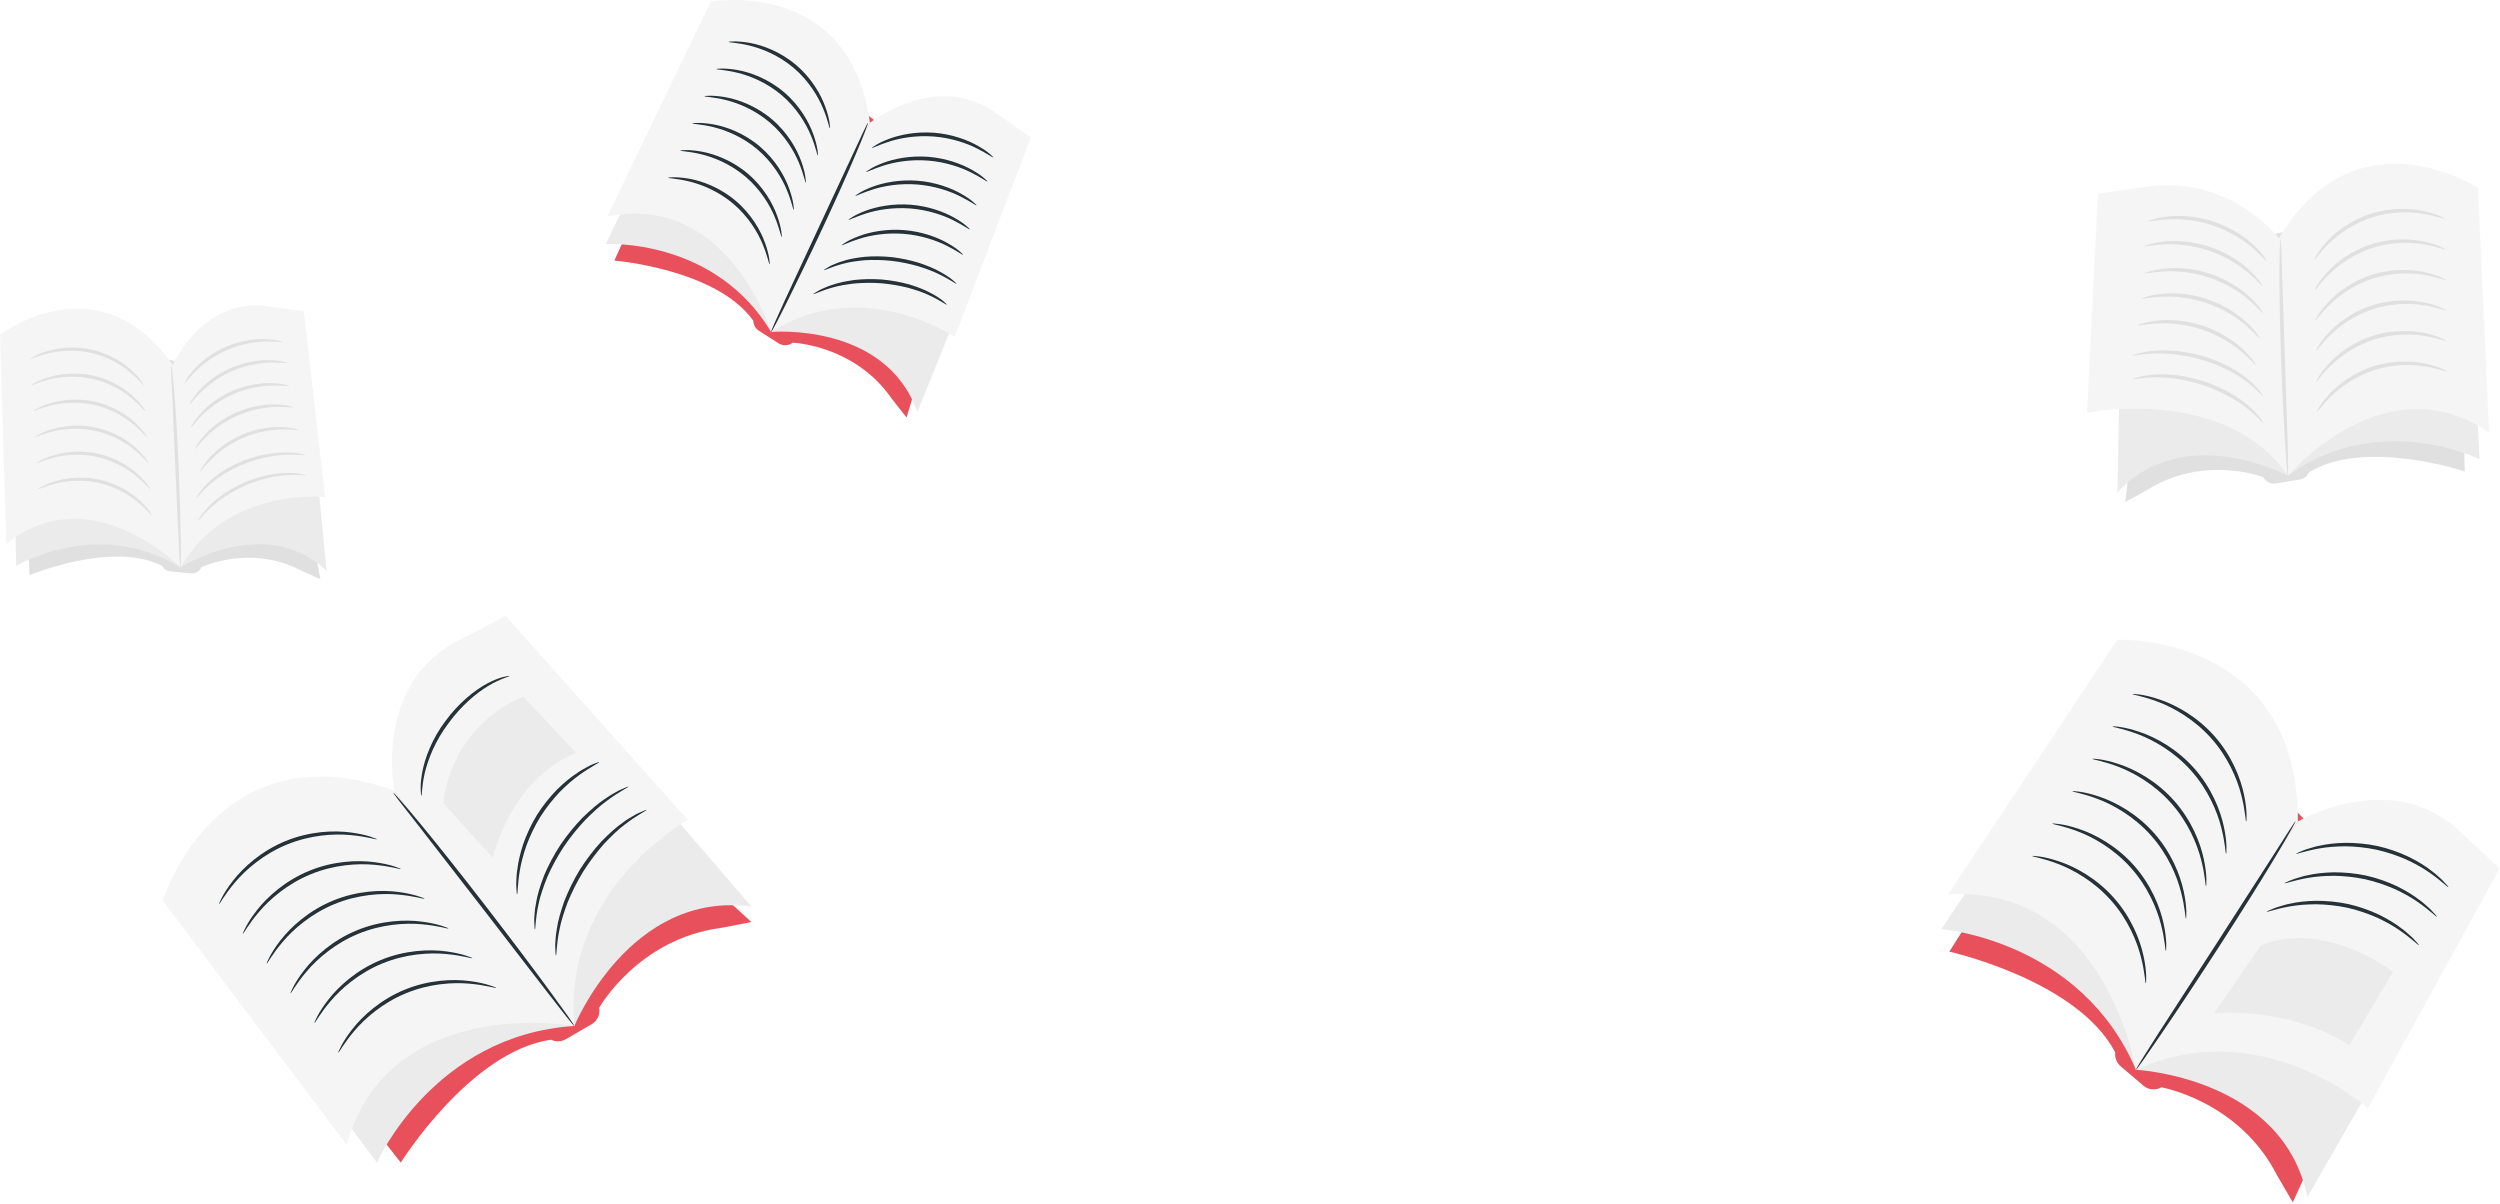 <svg width="301" height="145" viewBox="0 0 301 145" fill="none" xmlns="http://www.w3.org/2000/svg">
<path d="M3.464 67.38L3.56 69.256C3.56 69.256 13.523 65.068 19.508 68.13C19.718 68.514 20.101 68.758 20.529 68.802L23.007 69.029C23.539 69.064 24.045 68.767 24.272 68.279C24.272 68.279 30.169 65.487 36.268 68.698L38.58 69.744L34.052 45.953L5.549 40.491L3.464 67.38Z" fill="#E0E0E0"/>
<path d="M1.867 64.745L1.963 68.122C1.963 68.122 11.839 62.224 21.724 68.314L19.211 52.095C19.203 52.095 2.617 61.308 1.867 64.745Z" fill="#EBEBEB"/>
<path d="M0 40.317C0 40.317 11.839 31.209 20.799 43.929L21.724 68.314C21.724 68.314 10.897 57.321 0.768 65.469L0 40.317Z" fill="#F5F5F5"/>
<path d="M21.724 68.314C21.724 68.314 31.931 61.805 39.312 68.706L37.184 46.433L20.834 44.766L21.724 68.314Z" fill="#EBEBEB"/>
<path d="M20.782 43.946C20.782 43.946 24.306 36.059 31.792 36.827L36.581 37.481L39.147 59.86C39.147 59.86 27.412 58.507 21.715 68.34L20.782 43.946Z" fill="#F5F5F5"/>
<path d="M21.724 68.314C21.698 68.314 21.663 67.973 21.619 67.363C21.584 66.665 21.532 65.792 21.479 64.763C21.384 62.477 21.253 59.484 21.104 56.169C20.965 52.854 20.834 49.861 20.729 47.576C20.686 46.537 20.642 45.665 20.616 44.976C20.59 44.356 20.59 44.016 20.624 44.016C20.651 44.016 20.703 44.347 20.773 44.967C20.843 45.578 20.921 46.468 21.017 47.567C21.192 49.765 21.366 52.801 21.506 56.16C21.645 59.519 21.732 62.556 21.767 64.754C21.785 65.853 21.794 66.743 21.785 67.363C21.767 67.973 21.75 68.314 21.724 68.314Z" fill="#E0E0E0"/>
<path d="M34.034 41.163C34.025 41.233 33.266 41.093 32.054 41.111C30.841 41.128 29.166 41.373 27.456 42.088C25.755 42.812 24.402 43.842 23.547 44.705C22.684 45.56 22.265 46.197 22.204 46.154C22.178 46.136 22.265 45.97 22.448 45.674C22.622 45.377 22.928 44.967 23.338 44.505C24.158 43.571 25.528 42.463 27.29 41.721C29.052 40.98 30.806 40.77 32.045 40.832C32.664 40.858 33.17 40.919 33.502 41.006C33.851 41.085 34.034 41.137 34.034 41.163Z" fill="#E0E0E0"/>
<path d="M34.654 43.702C34.645 43.772 33.886 43.632 32.673 43.65C31.46 43.667 29.785 43.911 28.075 44.627C26.374 45.351 25.022 46.38 24.167 47.244C23.303 48.099 22.884 48.736 22.823 48.692C22.797 48.675 22.884 48.509 23.067 48.212C23.242 47.916 23.547 47.506 23.957 47.043C24.777 46.11 26.147 45.002 27.91 44.26C29.672 43.519 31.425 43.309 32.664 43.37C33.284 43.397 33.79 43.458 34.121 43.545C34.479 43.623 34.662 43.676 34.654 43.702Z" fill="#E0E0E0"/>
<path d="M34.811 46.468C34.802 46.537 34.043 46.398 32.83 46.415C31.618 46.433 29.942 46.677 28.233 47.392C26.531 48.117 25.179 49.146 24.324 50.01C23.46 50.865 23.041 51.502 22.98 51.458C22.954 51.441 23.041 51.275 23.225 50.978C23.399 50.681 23.704 50.271 24.115 49.809C24.935 48.876 26.304 47.767 28.067 47.026C29.829 46.284 31.583 46.075 32.822 46.136C33.441 46.162 33.947 46.223 34.279 46.31C34.627 46.389 34.811 46.441 34.811 46.468Z" fill="#E0E0E0"/>
<path d="M35.334 49.041C35.325 49.111 34.566 48.971 33.353 48.989C32.141 49.006 30.466 49.251 28.756 49.966C27.054 50.69 25.702 51.72 24.847 52.583C23.983 53.438 23.565 54.075 23.503 54.032C23.477 54.014 23.565 53.848 23.748 53.552C23.922 53.255 24.228 52.845 24.638 52.383C25.458 51.449 26.828 50.341 28.59 49.6C30.352 48.858 32.106 48.649 33.345 48.701C33.964 48.727 34.47 48.788 34.802 48.876C35.159 48.963 35.343 49.015 35.334 49.041Z" fill="#E0E0E0"/>
<path d="M35.936 51.755C35.928 51.824 35.169 51.685 33.956 51.702C32.743 51.72 31.068 51.964 29.358 52.679C27.657 53.404 26.304 54.433 25.449 55.297C24.586 56.152 24.167 56.789 24.106 56.745C24.08 56.727 24.167 56.562 24.35 56.265C24.525 55.968 24.83 55.559 25.24 55.096C26.06 54.163 27.43 53.055 29.192 52.313C30.955 51.571 32.708 51.362 33.947 51.423C34.566 51.449 35.072 51.51 35.404 51.598C35.762 51.667 35.945 51.72 35.936 51.755Z" fill="#E0E0E0"/>
<path d="M36.73 54.782C36.721 54.852 35.901 54.695 34.584 54.747C33.921 54.756 33.144 54.861 32.281 55.009C31.425 55.192 30.501 55.436 29.558 55.794C28.625 56.16 27.761 56.597 27.011 57.042C26.278 57.513 25.633 57.966 25.153 58.42C24.167 59.301 23.713 59.999 23.652 59.956C23.626 59.938 23.731 59.755 23.931 59.441C24.027 59.275 24.167 59.092 24.341 58.891C24.507 58.682 24.708 58.446 24.952 58.219C25.423 57.731 26.069 57.234 26.81 56.736C27.569 56.256 28.442 55.803 29.41 55.428C30.379 55.061 31.329 54.817 32.211 54.66C33.092 54.529 33.895 54.45 34.575 54.477C34.915 54.468 35.221 54.503 35.482 54.529C35.753 54.555 35.98 54.581 36.163 54.634C36.529 54.703 36.73 54.756 36.73 54.782Z" fill="#E0E0E0"/>
<path d="M36.843 57.216C36.835 57.286 36.015 57.129 34.689 57.199C34.026 57.216 33.24 57.347 32.385 57.522C31.53 57.731 30.614 58.01 29.681 58.394C28.756 58.795 27.91 59.258 27.168 59.729C26.444 60.226 25.807 60.697 25.336 61.16C24.359 62.058 23.905 62.756 23.844 62.721C23.818 62.704 23.923 62.521 24.123 62.206C24.219 62.041 24.359 61.858 24.533 61.648C24.699 61.439 24.9 61.203 25.144 60.968C25.606 60.47 26.243 59.964 26.968 59.441C27.718 58.944 28.581 58.455 29.532 58.045C30.492 57.652 31.443 57.364 32.316 57.181C33.197 57.024 34.008 56.919 34.689 56.937C35.029 56.928 35.334 56.946 35.605 56.98C35.875 56.998 36.102 57.033 36.285 57.077C36.652 57.129 36.852 57.19 36.843 57.216Z" fill="#E0E0E0"/>
<path d="M18.278 62.041C18.225 62.084 17.71 61.386 16.664 60.514C15.625 59.642 13.985 58.621 11.961 58.158C9.937 57.696 8.018 57.888 6.7 58.219C5.374 58.551 4.615 58.952 4.58 58.891C4.571 58.865 4.746 58.743 5.095 58.56C5.435 58.376 5.959 58.15 6.63 57.949C7.957 57.539 9.954 57.286 12.057 57.766C14.16 58.254 15.844 59.345 16.855 60.296C17.37 60.776 17.737 61.203 17.972 61.517C18.19 61.84 18.295 62.023 18.278 62.041Z" fill="#E0E0E0"/>
<path d="M18.086 58.909C18.034 58.952 17.519 58.254 16.472 57.382C15.434 56.509 13.793 55.489 11.769 55.026C9.745 54.564 7.826 54.756 6.509 55.087C5.182 55.419 4.423 55.82 4.388 55.759C4.38 55.733 4.554 55.611 4.903 55.428C5.243 55.244 5.767 55.017 6.439 54.817C7.765 54.407 9.763 54.154 11.865 54.634C13.968 55.122 15.652 56.213 16.664 57.164C17.178 57.644 17.545 58.071 17.78 58.385C17.999 58.708 18.103 58.891 18.086 58.909Z" fill="#E0E0E0"/>
<path d="M17.894 55.776C17.841 55.82 17.327 55.122 16.28 54.25C15.242 53.377 13.601 52.357 11.577 51.894C9.553 51.432 7.634 51.624 6.316 51.955C4.99 52.287 4.231 52.688 4.196 52.627C4.179 52.601 4.362 52.479 4.702 52.295C5.043 52.112 5.566 51.885 6.238 51.685C7.564 51.275 9.562 51.022 11.665 51.502C13.767 51.99 15.451 53.081 16.463 54.032C16.978 54.511 17.344 54.939 17.58 55.253C17.806 55.576 17.911 55.759 17.894 55.776Z" fill="#E0E0E0"/>
<path d="M17.702 52.645C17.65 52.688 17.135 51.99 16.088 51.118C15.05 50.245 13.41 49.224 11.386 48.762C9.362 48.3 7.442 48.492 6.125 48.823C4.799 49.155 4.04 49.556 4.005 49.495C3.996 49.469 4.17 49.347 4.519 49.163C4.86 48.98 5.383 48.753 6.055 48.553C7.381 48.143 9.379 47.89 11.482 48.37C13.584 48.858 15.268 49.949 16.28 50.9C16.795 51.379 17.161 51.807 17.397 52.121C17.615 52.444 17.72 52.627 17.702 52.645Z" fill="#E0E0E0"/>
<path d="M17.51 49.512C17.458 49.556 16.943 48.858 15.896 47.986C14.858 47.113 13.217 46.092 11.194 45.63C9.169 45.168 7.25 45.36 5.933 45.691C4.606 46.023 3.847 46.424 3.813 46.363C3.804 46.337 3.978 46.215 4.327 46.031C4.668 45.848 5.191 45.621 5.863 45.421C7.189 45.011 9.187 44.758 11.289 45.237C13.392 45.726 15.076 46.817 16.088 47.767C16.603 48.247 16.969 48.675 17.205 48.989C17.423 49.312 17.527 49.495 17.51 49.512Z" fill="#E0E0E0"/>
<path d="M17.318 46.38C17.265 46.424 16.751 45.726 15.704 44.853C14.666 43.981 13.025 42.96 11.001 42.498C8.977 42.035 7.058 42.227 5.74 42.559C4.414 42.891 3.655 43.292 3.62 43.231C3.612 43.205 3.786 43.083 4.135 42.899C4.475 42.716 4.999 42.489 5.671 42.288C6.997 41.879 8.995 41.626 11.097 42.105C13.2 42.594 14.884 43.684 15.896 44.635C16.41 45.115 16.777 45.543 17.012 45.857C17.231 46.18 17.335 46.363 17.318 46.38Z" fill="#E0E0E0"/>
<path d="M296.701 54.555L296.753 56.754C296.753 56.754 284.731 52.749 278.022 56.858C277.813 57.321 277.394 57.652 276.888 57.731L274.017 58.211C273.398 58.298 272.779 57.992 272.473 57.443C272.473 57.443 265.328 54.703 258.497 59.005L255.888 60.435L259.055 32.229L291.868 23.304L296.701 54.555Z" fill="#E0E0E0"/>
<path d="M298.341 51.336L298.533 55.297C298.533 55.297 286.476 49.285 275.457 57.277L276.949 38.101C276.949 38.101 297.155 47.392 298.341 51.336Z" fill="#EBEBEB"/>
<path d="M298.341 22.624C298.341 22.624 283.693 13.035 274.367 28.696L275.457 57.277C275.457 57.277 287.13 43.466 299.694 52.095L298.341 22.624Z" fill="#F5F5F5"/>
<path d="M275.457 57.277C275.457 57.277 262.946 50.577 254.937 59.301L255.443 33.084L274.401 29.682L275.457 57.277Z" fill="#EBEBEB"/>
<path d="M274.384 28.713C274.384 28.713 269.01 21.437 259.134 22.388L252.59 23.322L251.282 49.696C251.282 49.696 267.928 46.319 275.475 57.295L274.384 28.713Z" fill="#F5F5F5"/>
<path d="M275.457 57.277C275.492 57.277 275.501 56.876 275.492 56.152C275.475 55.331 275.457 54.311 275.431 53.098C275.344 50.42 275.23 46.912 275.1 43.03C274.969 39.148 274.855 35.64 274.768 32.962C274.724 31.749 274.698 30.729 274.672 29.909C274.646 29.184 274.611 28.792 274.585 28.792C274.55 28.792 274.524 29.193 274.498 29.909C274.463 30.633 274.454 31.671 274.445 32.962C274.437 35.544 274.506 39.104 274.637 43.047C274.768 46.982 274.943 50.542 275.1 53.115C275.178 54.407 275.248 55.445 275.309 56.16C275.37 56.876 275.422 57.277 275.457 57.277Z" fill="#E0E0E0"/>
<path d="M258.654 26.645C258.671 26.724 259.544 26.497 260.957 26.41C262.37 26.323 264.36 26.462 266.419 27.143C268.469 27.841 270.144 28.923 271.217 29.847C272.299 30.772 272.849 31.479 272.918 31.427C272.945 31.409 272.822 31.217 272.587 30.886C272.351 30.554 271.967 30.109 271.435 29.603C270.388 28.591 268.687 27.413 266.567 26.698C264.438 25.991 262.379 25.895 260.931 26.078C260.207 26.166 259.631 26.279 259.238 26.41C258.855 26.541 258.645 26.619 258.654 26.645Z" fill="#E0E0E0"/>
<path d="M258.148 29.664C258.165 29.743 259.038 29.516 260.451 29.429C261.864 29.341 263.854 29.481 265.913 30.162C267.963 30.86 269.638 31.941 270.711 32.866C271.793 33.791 272.342 34.498 272.412 34.445C272.438 34.428 272.316 34.236 272.081 33.904C271.845 33.573 271.461 33.128 270.929 32.622C269.882 31.61 268.181 30.432 266.061 29.717C263.932 29.01 261.873 28.914 260.425 29.097C259.701 29.184 259.125 29.298 258.732 29.429C258.348 29.559 258.139 29.638 258.148 29.664Z" fill="#E0E0E0"/>
<path d="M258.218 32.918C258.235 32.997 259.108 32.77 260.521 32.683C261.934 32.596 263.923 32.735 265.982 33.416C268.033 34.114 269.708 35.196 270.781 36.12C271.863 37.045 272.412 37.752 272.482 37.699C272.508 37.682 272.386 37.49 272.151 37.158C271.915 36.827 271.531 36.382 270.999 35.876C269.952 34.864 268.251 33.686 266.131 32.971C264.002 32.264 261.943 32.168 260.495 32.351C259.771 32.439 259.195 32.552 258.802 32.683C258.418 32.805 258.209 32.883 258.218 32.918Z" fill="#E0E0E0"/>
<path d="M257.834 35.963C257.851 36.042 258.724 35.815 260.137 35.728C261.55 35.641 263.54 35.78 265.599 36.461C267.649 37.158 269.324 38.24 270.397 39.165C271.479 40.09 272.029 40.797 272.098 40.744C272.124 40.727 272.002 40.535 271.767 40.203C271.531 39.872 271.147 39.427 270.615 38.921C269.568 37.909 267.867 36.731 265.747 36.016C263.618 35.309 261.559 35.213 260.111 35.396C259.387 35.483 258.811 35.597 258.418 35.728C258.034 35.859 257.825 35.937 257.834 35.963Z" fill="#E0E0E0"/>
<path d="M257.363 39.183C257.38 39.261 258.253 39.034 259.666 38.947C261.079 38.86 263.069 38.999 265.127 39.68C267.178 40.378 268.853 41.46 269.926 42.385C271.008 43.309 271.557 44.016 271.627 43.964C271.653 43.946 271.531 43.754 271.296 43.423C271.06 43.091 270.676 42.646 270.144 42.14C269.097 41.128 267.396 39.95 265.276 39.235C263.147 38.528 261.088 38.432 259.64 38.615C258.916 38.703 258.34 38.816 257.947 38.947C257.563 39.078 257.354 39.156 257.363 39.183Z" fill="#E0E0E0"/>
<path d="M256.717 42.803C256.735 42.882 257.677 42.629 259.23 42.568C260.006 42.515 260.922 42.576 261.943 42.672C262.955 42.803 264.063 43.013 265.197 43.344C266.323 43.693 267.37 44.121 268.286 44.574C269.185 45.063 269.978 45.534 270.58 46.023C271.811 46.965 272.395 47.741 272.465 47.689C272.491 47.672 272.36 47.462 272.09 47.113C271.968 46.93 271.784 46.729 271.558 46.502C271.339 46.276 271.086 46.014 270.781 45.77C270.188 45.237 269.394 44.723 268.487 44.199C267.562 43.711 266.489 43.257 265.337 42.908C264.177 42.568 263.034 42.367 261.996 42.254C260.949 42.175 260.006 42.158 259.212 42.254C258.82 42.28 258.462 42.341 258.157 42.402C257.843 42.454 257.581 42.507 257.372 42.576C256.935 42.681 256.709 42.768 256.717 42.803Z" fill="#E0E0E0"/>
<path d="M256.796 45.647C256.813 45.735 257.764 45.473 259.317 45.438C260.094 45.403 261.018 45.482 262.039 45.604C263.051 45.77 264.159 46.014 265.285 46.389C266.41 46.773 267.439 47.244 268.347 47.724C269.237 48.239 270.022 48.727 270.615 49.224C271.837 50.193 272.43 50.969 272.5 50.908C272.526 50.891 272.395 50.681 272.125 50.324C271.994 50.141 271.819 49.94 271.601 49.713C271.392 49.477 271.139 49.224 270.833 48.963C270.249 48.422 269.464 47.881 268.565 47.34C267.649 46.825 266.593 46.337 265.442 45.944C264.29 45.569 263.156 45.325 262.109 45.176C261.062 45.072 260.111 45.019 259.317 45.106C258.916 45.124 258.567 45.176 258.253 45.237C257.939 45.281 257.677 45.342 257.459 45.412C257.014 45.534 256.787 45.621 256.796 45.647Z" fill="#E0E0E0"/>
<path d="M278.921 49.635C278.99 49.678 279.523 48.823 280.674 47.706C281.808 46.59 283.641 45.264 285.961 44.531C288.291 43.806 290.55 43.859 292.112 44.138C293.691 44.408 294.616 44.81 294.651 44.731C294.66 44.705 294.441 44.574 294.023 44.391C293.604 44.208 292.976 43.99 292.173 43.815C290.585 43.449 288.238 43.335 285.813 44.086C283.396 44.836 281.529 46.267 280.43 47.471C279.872 48.073 279.479 48.605 279.235 48.998C278.999 49.39 278.894 49.626 278.921 49.635Z" fill="#E0E0E0"/>
<path d="M278.86 45.962C278.93 46.005 279.462 45.15 280.613 44.033C281.748 42.917 283.58 41.59 285.9 40.858C288.23 40.133 290.489 40.186 292.051 40.465C293.63 40.736 294.555 41.137 294.59 41.058C294.599 41.032 294.381 40.901 293.962 40.718C293.543 40.535 292.915 40.317 292.112 40.142C290.524 39.776 288.177 39.662 285.752 40.413C283.335 41.163 281.468 42.594 280.369 43.798C279.811 44.4 279.418 44.932 279.174 45.325C278.947 45.717 278.842 45.944 278.86 45.962Z" fill="#E0E0E0"/>
<path d="M278.807 42.28C278.877 42.323 279.409 41.468 280.561 40.352C281.695 39.235 283.527 37.909 285.848 37.176C288.178 36.452 290.437 36.504 291.999 36.783C293.578 37.054 294.503 37.455 294.538 37.377C294.546 37.35 294.328 37.22 293.91 37.036C293.491 36.853 292.863 36.635 292.06 36.461C290.472 36.094 288.125 35.981 285.7 36.731C283.283 37.481 281.416 38.912 280.317 40.116C279.758 40.718 279.366 41.25 279.122 41.643C278.895 42.035 278.781 42.271 278.807 42.28Z" fill="#E0E0E0"/>
<path d="M278.755 38.607C278.825 38.65 279.357 37.795 280.508 36.679C281.643 35.562 283.475 34.236 285.796 33.503C288.125 32.779 290.385 32.831 291.946 33.11C293.525 33.381 294.45 33.782 294.485 33.704C294.494 33.678 294.276 33.547 293.857 33.363C293.438 33.18 292.81 32.962 292.007 32.788C290.419 32.421 288.073 32.308 285.647 33.058C283.231 33.808 281.363 35.239 280.264 36.443C279.706 37.045 279.313 37.577 279.069 37.97C278.833 38.362 278.729 38.589 278.755 38.607Z" fill="#E0E0E0"/>
<path d="M278.702 34.925C278.772 34.969 279.304 34.114 280.456 32.997C281.59 31.88 283.422 30.554 285.743 29.821C288.073 29.097 290.332 29.149 291.894 29.429C293.473 29.699 294.398 30.1 294.433 30.022C294.441 29.996 294.223 29.865 293.805 29.682C293.386 29.498 292.758 29.28 291.955 29.106C290.367 28.739 288.02 28.626 285.595 29.376C283.178 30.127 281.311 31.557 280.212 32.761C279.653 33.363 279.261 33.896 279.017 34.288C278.781 34.681 278.676 34.916 278.702 34.925Z" fill="#E0E0E0"/>
<path d="M278.651 31.252C278.72 31.296 279.253 30.441 280.404 29.324C281.538 28.207 283.37 26.881 285.691 26.148C288.021 25.424 290.28 25.477 291.842 25.756C293.421 26.026 294.346 26.427 294.381 26.349C294.389 26.323 294.171 26.192 293.753 26.009C293.334 25.826 292.706 25.607 291.903 25.433C290.315 25.066 287.968 24.953 285.543 25.703C283.126 26.454 281.259 27.884 280.16 29.088C279.601 29.69 279.209 30.223 278.965 30.615C278.729 31.008 278.624 31.235 278.651 31.252Z" fill="#E0E0E0"/>
<path d="M46.554 137.813L48.255 139.976C48.255 139.976 56.622 126.567 66.35 125.18C66.917 125.459 67.588 125.441 68.129 125.118L71.27 123.295C71.942 122.885 72.291 122.109 72.143 121.332C72.143 121.332 76.828 113.018 86.826 111.718L90.473 111.02L65.39 88.066L26.366 103.936L46.554 137.813Z" fill="#E8505B"/>
<path d="M42.419 136.015L45.376 139.976C45.376 139.976 52.19 124.604 69.141 123.531L52.46 106.291C52.46 106.282 40.421 131.278 42.419 136.015Z" fill="#EBEBEB"/>
<path d="M19.587 108.411C19.587 108.411 26.051 87.551 47.47 95.176L69.15 123.522C69.15 123.522 46.946 119.526 41.721 137.813L19.587 108.411Z" fill="#F5F5F5"/>
<path d="M69.15 123.531C69.15 123.531 75.85 107.146 90.481 109.161L69.15 84.358L48.22 96.162L69.15 123.531Z" fill="#EBEBEB"/>
<path d="M47.47 95.22C47.47 95.22 45.036 82.831 54.607 77.431L60.88 74.159L82.822 98.727C82.822 98.727 67.676 107.015 69.15 123.566L47.47 95.22Z" fill="#F5F5F5"/>
<path d="M69.15 123.531C69.124 123.548 68.801 123.173 68.243 122.466C67.641 121.698 66.847 120.686 65.896 119.465C63.881 116.856 61.194 113.367 58.219 109.51C55.235 105.663 52.53 102.182 50.515 99.573C49.564 98.352 48.77 97.349 48.168 96.572C47.618 95.865 47.322 95.455 47.348 95.438C47.374 95.42 47.714 95.778 48.308 96.459C48.91 97.13 49.739 98.134 50.768 99.373C52.818 101.859 55.584 105.34 58.585 109.231C61.586 113.122 64.256 116.673 66.158 119.273C67.065 120.529 67.816 121.568 68.391 122.362C68.897 123.094 69.168 123.504 69.15 123.531Z" fill="#263238"/>
<path d="M61.35 81.383C61.368 81.47 60.303 81.671 58.838 82.552C57.372 83.416 55.531 84.969 53.996 87.08C52.416 89.165 51.535 91.407 51.143 93.065C50.759 94.731 50.82 95.813 50.724 95.813C50.689 95.813 50.672 95.551 50.654 95.063C50.619 94.574 50.689 93.868 50.829 93.004C51.151 91.294 52.006 88.956 53.629 86.818C55.208 84.654 57.136 83.102 58.681 82.281C59.457 81.871 60.129 81.627 60.6 81.505C61.08 81.4 61.342 81.357 61.35 81.383Z" fill="#263238"/>
<path d="M72.151 91.756C72.186 91.835 71.165 92.288 69.726 93.327C69.002 93.841 68.199 94.539 67.379 95.368C66.576 96.223 65.765 97.226 65.041 98.369C64.334 99.521 63.793 100.699 63.383 101.798C62.999 102.906 62.729 103.935 62.589 104.808C62.293 106.562 62.345 107.678 62.258 107.678C62.223 107.678 62.197 107.399 62.171 106.893C62.153 106.64 62.144 106.326 62.171 105.968C62.197 105.611 62.197 105.201 62.275 104.747C62.38 103.848 62.615 102.784 62.991 101.641C63.383 100.507 63.933 99.294 64.657 98.108C65.399 96.93 66.245 95.909 67.082 95.045C67.937 94.208 68.784 93.519 69.552 93.03C69.918 92.76 70.284 92.576 70.598 92.402C70.912 92.219 71.192 92.088 71.427 91.992C71.881 91.826 72.143 91.721 72.151 91.756Z" fill="#263238"/>
<path d="M75.65 94.714C75.685 94.792 74.577 95.281 73.024 96.45C72.239 97.008 71.384 97.802 70.485 98.701C69.613 99.634 68.705 100.716 67.885 101.938C67.074 103.168 66.411 104.415 65.896 105.584C65.425 106.771 65.041 107.862 64.849 108.812C64.43 110.706 64.491 111.918 64.404 111.918C64.369 111.918 64.352 111.622 64.326 111.063C64.308 110.784 64.317 110.453 64.361 110.06C64.387 109.667 64.43 109.223 64.535 108.743C64.683 107.766 65.041 106.64 65.504 105.419C66.01 104.215 66.673 102.941 67.501 101.685C68.348 100.437 69.272 99.338 70.18 98.404C71.122 97.506 72.003 96.729 72.832 96.188C73.233 95.9 73.617 95.674 73.957 95.481C74.298 95.281 74.594 95.124 74.847 95.019C75.353 94.792 75.641 94.679 75.65 94.714Z" fill="#263238"/>
<path d="M77.84 97.514C77.883 97.593 76.758 98.081 75.222 99.277C74.437 99.853 73.608 100.664 72.727 101.597C71.881 102.557 71.017 103.682 70.223 104.93C69.447 106.195 68.827 107.469 68.339 108.655C67.894 109.859 67.536 110.967 67.362 111.918C66.969 113.82 67.03 115.042 66.934 115.05C66.899 115.05 66.873 114.745 66.856 114.195C66.838 113.916 66.847 113.585 66.882 113.192C66.908 112.8 66.943 112.355 67.039 111.866C67.17 110.88 67.51 109.746 67.937 108.507C68.417 107.286 69.037 105.986 69.822 104.695C70.633 103.412 71.523 102.278 72.404 101.318C73.32 100.385 74.193 99.582 75.013 99.024C75.406 98.718 75.789 98.491 76.13 98.299C76.461 98.09 76.758 97.933 77.02 97.828C77.543 97.593 77.831 97.488 77.84 97.514Z" fill="#263238"/>
<path d="M59.745 118.942C59.719 119.02 58.532 118.61 56.534 118.436C54.554 118.252 51.727 118.418 48.901 119.578C46.074 120.739 43.945 122.606 42.663 124.124C41.363 125.651 40.804 126.785 40.726 126.741C40.7 126.732 40.813 126.436 41.083 125.93C41.345 125.424 41.781 124.726 42.41 123.923C43.657 122.318 45.812 120.355 48.726 119.16C51.64 117.964 54.554 117.851 56.569 118.121C57.581 118.252 58.384 118.444 58.925 118.619C59.466 118.785 59.754 118.915 59.745 118.942Z" fill="#263238"/>
<path d="M56.875 115.365C56.849 115.443 55.662 115.033 53.664 114.859C51.684 114.675 48.857 114.841 46.031 116.001C43.204 117.162 41.075 119.029 39.793 120.547C38.493 122.074 37.934 123.208 37.856 123.164C37.83 123.155 37.943 122.859 38.214 122.353C38.475 121.847 38.911 121.149 39.54 120.346C40.787 118.741 42.942 116.778 45.856 115.583C48.77 114.387 51.684 114.274 53.699 114.544C54.711 114.675 55.514 114.867 56.055 115.042C56.596 115.208 56.884 115.338 56.875 115.365Z" fill="#263238"/>
<path d="M53.996 111.788C53.97 111.866 52.783 111.456 50.785 111.281C48.805 111.098 45.978 111.264 43.151 112.424C40.325 113.585 38.196 115.452 36.913 116.97C35.613 118.497 35.055 119.631 34.976 119.587C34.95 119.578 35.064 119.282 35.334 118.776C35.596 118.27 36.032 117.572 36.66 116.769C37.908 115.164 40.063 113.201 42.977 112.006C45.891 110.81 48.805 110.697 50.82 110.967C51.832 111.098 52.635 111.29 53.176 111.465C53.725 111.63 54.005 111.761 53.996 111.788Z" fill="#263238"/>
<path d="M51.125 108.21C51.099 108.289 49.913 107.879 47.915 107.704C45.934 107.521 43.108 107.687 40.281 108.847C37.454 110.008 35.325 111.875 34.043 113.393C32.743 114.92 32.185 116.054 32.106 116.01C32.08 116.001 32.193 115.705 32.464 115.199C32.725 114.693 33.162 113.995 33.79 113.192C35.038 111.587 37.192 109.624 40.106 108.429C43.02 107.233 45.934 107.12 47.95 107.39C48.962 107.521 49.764 107.713 50.305 107.888C50.846 108.053 51.134 108.184 51.125 108.21Z" fill="#263238"/>
<path d="M48.255 104.625C48.229 104.703 47.042 104.293 45.044 104.119C43.064 103.936 40.237 104.101 37.41 105.262C34.584 106.422 32.455 108.289 31.173 109.807C29.873 111.334 29.314 112.468 29.236 112.424C29.209 112.416 29.323 112.119 29.593 111.613C29.855 111.107 30.291 110.409 30.919 109.606C32.167 108.001 34.322 106.038 37.236 104.843C40.15 103.648 43.064 103.534 45.079 103.805C46.091 103.936 46.894 104.127 47.435 104.302C47.976 104.476 48.264 104.599 48.255 104.625Z" fill="#263238"/>
<path d="M45.385 101.048C45.359 101.126 44.172 100.716 42.174 100.542C40.194 100.358 37.367 100.524 34.54 101.685C31.714 102.845 29.585 104.712 28.302 106.23C27.002 107.757 26.444 108.891 26.374 108.847C26.348 108.839 26.462 108.542 26.732 108.036C26.994 107.53 27.43 106.832 28.058 106.029C29.306 104.424 31.461 102.461 34.375 101.266C37.289 100.071 40.203 99.957 42.218 100.228C43.23 100.358 44.033 100.55 44.574 100.725C45.106 100.899 45.394 101.022 45.385 101.048Z" fill="#263238"/>
<path d="M53.35 96.668L59.344 103.316C59.344 103.316 61.211 94.121 69.351 90.631L63.026 83.887C63.026 83.887 54.72 86.687 53.35 96.668Z" fill="#EBEBEB"/>
<path d="M74.856 29.42L73.966 31.374C73.966 31.374 86.259 32.377 90.7 38.615C90.708 39.113 90.961 39.566 91.38 39.828L93.771 41.355C94.294 41.669 94.957 41.634 95.446 41.259C95.446 41.259 102.888 41.529 107.363 47.994L109.152 50.271L117.082 23.801L91.101 3.29L74.856 29.42Z" fill="#E8505B"/>
<path d="M74.62 25.913L72.936 29.385C72.936 29.385 86.032 28.609 92.846 39.968L98.822 22.231C98.822 22.222 77.185 22.833 74.62 25.913Z" fill="#EBEBEB"/>
<path d="M85.578 0.193C85.578 0.193 102.355 -2.799 104.737 14.78L92.846 39.959C92.846 39.959 87.663 23.138 73.12 26.061L85.578 0.193Z" fill="#F5F5F5"/>
<path d="M92.846 39.968C92.846 39.968 106.604 38.746 110.452 49.608L120.005 25.939L104.327 15.653L92.846 39.968Z" fill="#EBEBEB"/>
<path d="M104.711 14.798C104.711 14.798 112.432 8.673 119.604 13.376L124.114 16.551L114.945 40.561C114.945 40.561 103.778 33.023 92.837 39.977L104.711 14.798Z" fill="#F5F5F5"/>
<path d="M92.846 39.968C92.82 39.95 92.959 39.593 93.238 38.947C93.57 38.223 93.971 37.316 94.46 36.234C95.559 33.869 96.999 30.772 98.595 27.343C100.192 23.915 101.631 20.818 102.739 18.453C103.237 17.38 103.655 16.482 103.996 15.758C104.292 15.121 104.475 14.78 104.502 14.789C104.528 14.798 104.406 15.173 104.153 15.827C103.908 16.482 103.516 17.424 103.027 18.584C102.05 20.896 100.628 24.063 99.005 27.535C97.382 31.008 95.864 34.131 94.748 36.373C94.189 37.499 93.727 38.397 93.395 39.026C93.073 39.645 92.872 39.977 92.846 39.968Z" fill="#263238"/>
<path d="M119.586 18.951C119.534 19.012 118.845 18.48 117.606 17.86C116.376 17.241 114.543 16.604 112.441 16.438C110.338 16.272 108.428 16.612 107.11 17.031C105.784 17.45 105.025 17.869 104.99 17.799C104.973 17.773 105.156 17.651 105.496 17.441C105.828 17.232 106.351 16.979 107.014 16.726C108.34 16.22 110.303 15.819 112.485 15.984C114.657 16.159 116.541 16.866 117.772 17.581C118.391 17.93 118.862 18.261 119.159 18.523C119.447 18.776 119.604 18.924 119.586 18.951Z" fill="#263238"/>
<path d="M118.879 21.847C118.827 21.908 118.138 21.376 116.899 20.757C115.669 20.137 113.837 19.5 111.734 19.334C109.632 19.169 107.721 19.509 106.404 19.928C105.086 20.346 104.318 20.765 104.283 20.695C104.266 20.669 104.449 20.547 104.79 20.338C105.121 20.128 105.645 19.875 106.308 19.622C107.634 19.116 109.597 18.715 111.778 18.881C113.95 19.055 115.835 19.762 117.065 20.477C117.684 20.826 118.155 21.158 118.452 21.42C118.749 21.673 118.906 21.821 118.879 21.847Z" fill="#263238"/>
<path d="M117.579 24.726C117.527 24.787 116.846 24.255 115.599 23.636C114.369 23.016 112.537 22.379 110.434 22.213C108.331 22.048 106.421 22.388 105.103 22.807C103.777 23.226 103.018 23.644 102.983 23.575C102.966 23.548 103.149 23.426 103.489 23.217C103.821 23.008 104.344 22.754 105.007 22.501C106.334 21.995 108.297 21.594 110.478 21.76C112.65 21.934 114.534 22.641 115.765 23.356C116.384 23.705 116.855 24.037 117.152 24.299C117.44 24.552 117.597 24.709 117.579 24.726Z" fill="#263238"/>
<path d="M116.759 27.614C116.707 27.675 116.018 27.143 114.779 26.523C113.549 25.904 111.717 25.267 109.614 25.101C107.511 24.936 105.601 25.276 104.283 25.695C102.966 26.113 102.198 26.532 102.163 26.462C102.146 26.436 102.329 26.314 102.669 26.105C103.001 25.895 103.524 25.642 104.187 25.389C105.514 24.883 107.477 24.482 109.658 24.648C111.83 24.822 113.714 25.529 114.945 26.244C115.564 26.593 116.035 26.925 116.332 27.186C116.628 27.431 116.777 27.588 116.759 27.614Z" fill="#263238"/>
<path d="M115.948 30.668C115.896 30.729 115.207 30.196 113.968 29.577C112.738 28.957 110.905 28.321 108.803 28.155C106.7 27.989 104.79 28.329 103.472 28.748C102.146 29.167 101.387 29.586 101.352 29.516C101.335 29.49 101.518 29.368 101.858 29.158C102.19 28.949 102.713 28.696 103.376 28.443C104.702 27.937 106.665 27.535 108.847 27.701C111.019 27.876 112.903 28.582 114.134 29.298C114.753 29.647 115.224 29.978 115.521 30.24C115.809 30.493 115.966 30.641 115.948 30.668Z" fill="#263238"/>
<path d="M115.154 34.157C115.102 34.227 114.36 33.634 112.999 32.988C112.328 32.648 111.481 32.343 110.53 32.046C109.571 31.776 108.497 31.54 107.363 31.409C106.22 31.287 105.121 31.27 104.135 31.331C103.149 31.427 102.26 31.54 101.535 31.749C100.078 32.124 99.25 32.596 99.206 32.517C99.189 32.491 99.389 32.36 99.764 32.142C99.948 32.029 100.183 31.915 100.471 31.802C100.75 31.68 101.073 31.549 101.448 31.444C102.181 31.191 103.088 31.034 104.109 30.921C105.13 30.833 106.255 30.842 107.424 30.964C108.593 31.104 109.693 31.357 110.67 31.653C111.638 31.985 112.493 32.325 113.156 32.709C113.497 32.884 113.793 33.075 114.046 33.241C114.308 33.407 114.517 33.555 114.683 33.704C114.997 33.965 115.172 34.131 115.154 34.157Z" fill="#263238"/>
<path d="M113.994 36.679C113.941 36.748 113.2 36.155 111.821 35.527C111.141 35.196 110.277 34.916 109.326 34.646C108.358 34.402 107.276 34.21 106.124 34.105C104.973 34.026 103.873 34.044 102.879 34.131C101.884 34.253 100.994 34.393 100.27 34.611C98.813 35.012 97.976 35.475 97.941 35.405C97.923 35.379 98.124 35.248 98.499 35.03C98.682 34.916 98.918 34.803 99.206 34.681C99.485 34.55 99.808 34.419 100.183 34.306C100.916 34.044 101.823 33.861 102.835 33.712C103.856 33.599 104.981 33.564 106.168 33.651C107.346 33.756 108.454 33.965 109.448 34.236C110.425 34.541 111.298 34.864 111.978 35.239C112.327 35.405 112.624 35.588 112.886 35.763C113.147 35.928 113.366 36.077 113.531 36.216C113.837 36.487 114.011 36.653 113.994 36.679Z" fill="#263238"/>
<path d="M92.654 31.802C92.575 31.819 92.427 30.842 91.825 29.402C91.232 27.972 90.106 26.078 88.3 24.543C86.494 23.008 84.444 22.196 82.943 21.838C81.425 21.472 80.439 21.481 80.448 21.402C80.448 21.376 80.692 21.341 81.137 21.341C81.582 21.341 82.228 21.385 83.013 21.524C84.575 21.803 86.721 22.597 88.597 24.194C90.473 25.791 91.598 27.788 92.121 29.28C92.392 30.031 92.54 30.659 92.61 31.104C92.68 31.549 92.689 31.802 92.654 31.802Z" fill="#263238"/>
<path d="M94.111 28.53C94.032 28.547 93.884 27.57 93.282 26.131C92.689 24.7 91.563 22.807 89.757 21.271C87.951 19.736 85.901 18.924 84.4 18.567C82.882 18.2 81.896 18.209 81.905 18.131C81.905 18.104 82.149 18.069 82.594 18.069C83.039 18.069 83.685 18.113 84.47 18.253C86.032 18.532 88.178 19.326 90.054 20.922C91.93 22.519 93.055 24.517 93.578 26.009C93.849 26.759 93.997 27.387 94.067 27.832C94.128 28.277 94.137 28.53 94.111 28.53Z" fill="#263238"/>
<path d="M95.559 25.258C95.481 25.276 95.332 24.299 94.73 22.859C94.137 21.428 93.011 19.535 91.206 18C89.4 16.464 87.349 15.653 85.849 15.295C84.331 14.929 83.345 14.937 83.353 14.859C83.353 14.833 83.598 14.798 84.043 14.798C84.488 14.798 85.133 14.841 85.918 14.981C87.48 15.26 89.626 16.054 91.502 17.651C93.378 19.247 94.503 21.245 95.027 22.737C95.297 23.487 95.446 24.116 95.515 24.56C95.585 25.005 95.594 25.25 95.559 25.258Z" fill="#263238"/>
<path d="M97.016 21.987C96.937 22.004 96.789 21.027 96.187 19.587C95.594 18.157 94.468 16.264 92.662 14.728C90.856 13.193 88.806 12.381 87.306 12.023C85.788 11.657 84.802 11.666 84.81 11.587C84.81 11.561 85.055 11.526 85.5 11.526C85.945 11.526 86.59 11.57 87.375 11.709C88.937 11.989 91.083 12.782 92.959 14.379C94.835 15.976 95.96 17.974 96.484 19.465C96.754 20.216 96.903 20.844 96.964 21.289C97.033 21.734 97.042 21.978 97.016 21.987Z" fill="#263238"/>
<path d="M98.464 18.715C98.386 18.733 98.237 17.755 97.635 16.316C97.042 14.885 95.917 12.992 94.111 11.456C92.305 9.921 90.255 9.109 88.754 8.752C87.236 8.385 86.25 8.394 86.259 8.315C86.259 8.289 86.503 8.254 86.948 8.254C87.393 8.254 88.039 8.298 88.824 8.438C90.385 8.717 92.532 9.511 94.407 11.107C96.283 12.704 97.409 14.702 97.932 16.194C98.203 16.944 98.351 17.572 98.421 18.017C98.49 18.462 98.49 18.706 98.464 18.715Z" fill="#263238"/>
<path d="M99.921 15.443C99.843 15.461 99.694 14.484 99.092 13.044C98.499 11.613 97.374 9.72 95.568 8.185C93.762 6.649 91.712 5.838 90.211 5.48C88.693 5.114 87.707 5.122 87.716 5.044C87.716 5.018 87.96 4.983 88.405 4.983C88.85 4.983 89.496 5.026 90.281 5.166C91.842 5.445 93.989 6.239 95.864 7.836C97.74 9.432 98.866 11.43 99.389 12.922C99.659 13.672 99.808 14.3 99.878 14.745C99.939 15.19 99.947 15.435 99.921 15.443Z" fill="#263238"/>
<path d="M236.171 112.259L234.697 114.579C234.697 114.579 250.13 118.008 254.676 126.715C254.597 127.343 254.841 127.963 255.33 128.381L258.096 130.737C258.706 131.234 259.553 131.304 260.233 130.912C260.233 130.912 269.629 132.56 274.184 141.555L276.051 144.757L290.76 112.547L261.385 81.932L236.171 112.259Z" fill="#E8505B"/>
<path d="M236.485 107.757L233.737 111.866C233.737 111.866 250.497 113.175 257.162 128.791L267.867 107.321C267.867 107.321 240.289 104.293 236.485 107.757Z" fill="#EBEBEB"/>
<path d="M254.911 77.029C254.911 77.029 276.74 76.174 276.67 98.91L257.162 128.791C257.162 128.791 253.533 106.527 234.557 107.687L254.911 77.029Z" fill="#F5F5F5"/>
<path d="M257.162 128.8C257.162 128.8 274.847 129.664 277.813 144.129L294.093 115.757L275.99 99.948L257.162 128.8Z" fill="#EBEBEB"/>
<path d="M276.635 98.928C276.635 98.928 287.506 92.507 295.785 99.739L300.95 104.564L285.098 133.433C285.098 133.433 272.238 121.908 257.127 128.818L276.635 98.928Z" fill="#F5F5F5"/>
<path d="M257.162 128.8C257.136 128.783 257.389 128.355 257.86 127.588C258.383 126.759 259.073 125.677 259.901 124.368C261.69 121.603 264.08 117.903 266.733 113.812C269.367 109.711 271.749 106.012 273.538 103.238C274.367 101.929 275.056 100.847 275.588 100.027C276.077 99.268 276.356 98.858 276.382 98.875C276.408 98.893 276.181 99.329 275.736 100.123C275.3 100.908 274.637 102.034 273.808 103.412C272.151 106.169 269.786 109.938 267.117 114.065C264.447 118.191 261.987 121.89 260.172 124.551C259.291 125.825 258.567 126.881 258.008 127.692C257.493 128.416 257.188 128.818 257.162 128.8Z" fill="#263238"/>
<path d="M294.791 106.815C294.73 106.876 293.962 106.064 292.496 105.052C291.772 104.538 290.847 104.014 289.783 103.517C288.71 103.046 287.488 102.609 286.171 102.313C284.845 102.034 283.554 101.911 282.385 101.894C281.215 101.903 280.151 101.99 279.279 102.147C277.525 102.452 276.487 102.871 276.461 102.793C276.452 102.766 276.696 102.644 277.167 102.452C277.403 102.348 277.691 102.243 278.04 102.147C278.389 102.051 278.773 101.911 279.226 101.833C280.107 101.624 281.189 101.501 282.393 101.475C283.597 101.475 284.923 101.58 286.276 101.868C287.628 102.173 288.875 102.627 289.966 103.142C291.048 103.674 291.973 104.241 292.688 104.799C293.063 105.061 293.36 105.34 293.63 105.576C293.91 105.803 294.119 106.029 294.293 106.221C294.642 106.579 294.817 106.788 294.791 106.815Z" fill="#263238"/>
<path d="M293.395 110.365C293.334 110.427 292.566 109.615 291.1 108.603C290.376 108.088 289.451 107.565 288.387 107.068C287.314 106.596 286.092 106.16 284.775 105.864C283.449 105.584 282.158 105.462 280.989 105.445C279.819 105.454 278.755 105.541 277.883 105.698C276.129 106.003 275.091 106.422 275.065 106.343C275.056 106.317 275.3 106.195 275.771 106.003C276.007 105.899 276.295 105.794 276.644 105.698C276.993 105.602 277.377 105.462 277.83 105.384C278.711 105.174 279.793 105.052 280.997 105.026C282.201 105.026 283.527 105.131 284.88 105.419C286.232 105.724 287.48 106.178 288.57 106.692C289.652 107.225 290.577 107.792 291.292 108.35C291.667 108.612 291.964 108.891 292.234 109.127C292.514 109.353 292.723 109.58 292.897 109.772C293.238 110.13 293.421 110.339 293.395 110.365Z" fill="#263238"/>
<path d="M291.24 113.794C291.179 113.855 290.411 113.044 288.945 112.032C288.221 111.517 287.297 110.994 286.232 110.496C285.159 110.025 283.938 109.589 282.62 109.292C281.294 109.013 280.003 108.891 278.834 108.874C277.665 108.882 276.6 108.97 275.728 109.127C273.974 109.432 272.936 109.851 272.91 109.772C272.901 109.746 273.145 109.624 273.617 109.432C273.852 109.327 274.14 109.223 274.489 109.127C274.838 109.031 275.222 108.891 275.676 108.812C276.557 108.603 277.639 108.481 278.843 108.455C280.046 108.455 281.373 108.559 282.725 108.847C284.077 109.153 285.325 109.606 286.415 110.121C287.497 110.653 288.422 111.22 289.137 111.779C289.513 112.041 289.809 112.32 290.08 112.555C290.359 112.782 290.568 113.009 290.743 113.201C291.083 113.559 291.257 113.777 291.24 113.794Z" fill="#263238"/>
<path d="M258.358 118.401C258.27 118.409 258.27 117.144 257.764 115.208C257.276 113.279 256.176 110.662 254.144 108.385C252.111 106.108 249.642 104.721 247.784 104.014C245.917 103.299 244.66 103.15 244.678 103.063C244.678 103.037 245 103.046 245.559 103.124C246.126 103.203 246.929 103.377 247.897 103.709C249.825 104.346 252.399 105.733 254.493 108.08C256.587 110.427 257.668 113.14 258.087 115.129C258.305 116.124 258.384 116.952 258.401 117.519C258.41 118.087 258.384 118.401 258.358 118.401Z" fill="#263238"/>
<path d="M260.774 114.501C260.687 114.51 260.687 113.244 260.181 111.308C259.692 109.38 258.593 106.762 256.56 104.485C254.527 102.208 252.058 100.821 250.2 100.114C248.333 99.399 247.076 99.251 247.094 99.163C247.094 99.137 247.417 99.146 247.975 99.224C248.542 99.303 249.345 99.477 250.313 99.809C252.241 100.446 254.815 101.833 256.909 104.18C259.003 106.527 260.085 109.24 260.503 111.229C260.722 112.224 260.8 113.053 260.818 113.62C260.826 114.187 260.8 114.501 260.774 114.501Z" fill="#263238"/>
<path d="M263.191 110.601C263.103 110.61 263.103 109.345 262.597 107.408C262.109 105.48 261.009 102.862 258.977 100.585C256.944 98.308 254.475 96.921 252.617 96.214C250.749 95.499 249.493 95.351 249.511 95.263C249.511 95.237 249.833 95.246 250.392 95.325C250.959 95.403 251.762 95.578 252.73 95.909C254.658 96.546 257.232 97.933 259.326 100.28C261.419 102.627 262.501 105.34 262.92 107.329C263.138 108.324 263.217 109.153 263.234 109.72C263.243 110.287 263.217 110.601 263.191 110.601Z" fill="#263238"/>
<path d="M265.607 106.701C265.52 106.71 265.52 105.445 265.014 103.508C264.525 101.58 263.426 98.963 261.393 96.686C259.361 94.408 256.892 93.021 255.033 92.314C253.166 91.599 251.91 91.451 251.927 91.364C251.927 91.337 252.25 91.346 252.808 91.425C253.367 91.503 254.178 91.678 255.147 92.009C257.075 92.646 259.648 94.033 261.742 96.38C263.836 98.727 264.918 101.44 265.337 103.429C265.555 104.424 265.633 105.253 265.651 105.82C265.66 106.387 265.633 106.701 265.607 106.701Z" fill="#263238"/>
<path d="M268.024 102.801C267.937 102.81 267.937 101.545 267.431 99.608C266.942 97.68 265.843 95.063 263.81 92.786C261.777 90.509 259.308 89.121 257.45 88.415C255.583 87.699 254.327 87.551 254.344 87.464C254.344 87.438 254.667 87.446 255.225 87.525C255.784 87.603 256.595 87.778 257.563 88.109C259.491 88.746 262.065 90.133 264.159 92.48C266.253 94.827 267.335 97.54 267.753 99.53C267.972 100.524 268.05 101.353 268.068 101.92C268.076 102.487 268.05 102.801 268.024 102.801Z" fill="#263238"/>
<path d="M270.441 98.901C270.353 98.91 270.353 97.645 269.847 95.708C269.359 93.78 268.26 91.163 266.227 88.886C264.194 86.609 261.725 85.222 259.867 84.515C258 83.799 256.743 83.651 256.761 83.564C256.761 83.538 257.083 83.546 257.642 83.625C258.209 83.704 259.012 83.878 259.98 84.21C261.908 84.846 264.482 86.234 266.576 88.581C268.67 90.927 269.751 93.641 270.17 95.63C270.388 96.624 270.467 97.453 270.484 98.02C270.493 98.587 270.476 98.901 270.441 98.901Z" fill="#263238"/>
<path d="M272.229 113.794L266.541 122.03C266.541 122.03 275.239 121.001 282.856 125.843L288.134 117.013C288.125 117.022 280.064 110.697 272.229 113.794Z" fill="#EBEBEB"/>
</svg>
